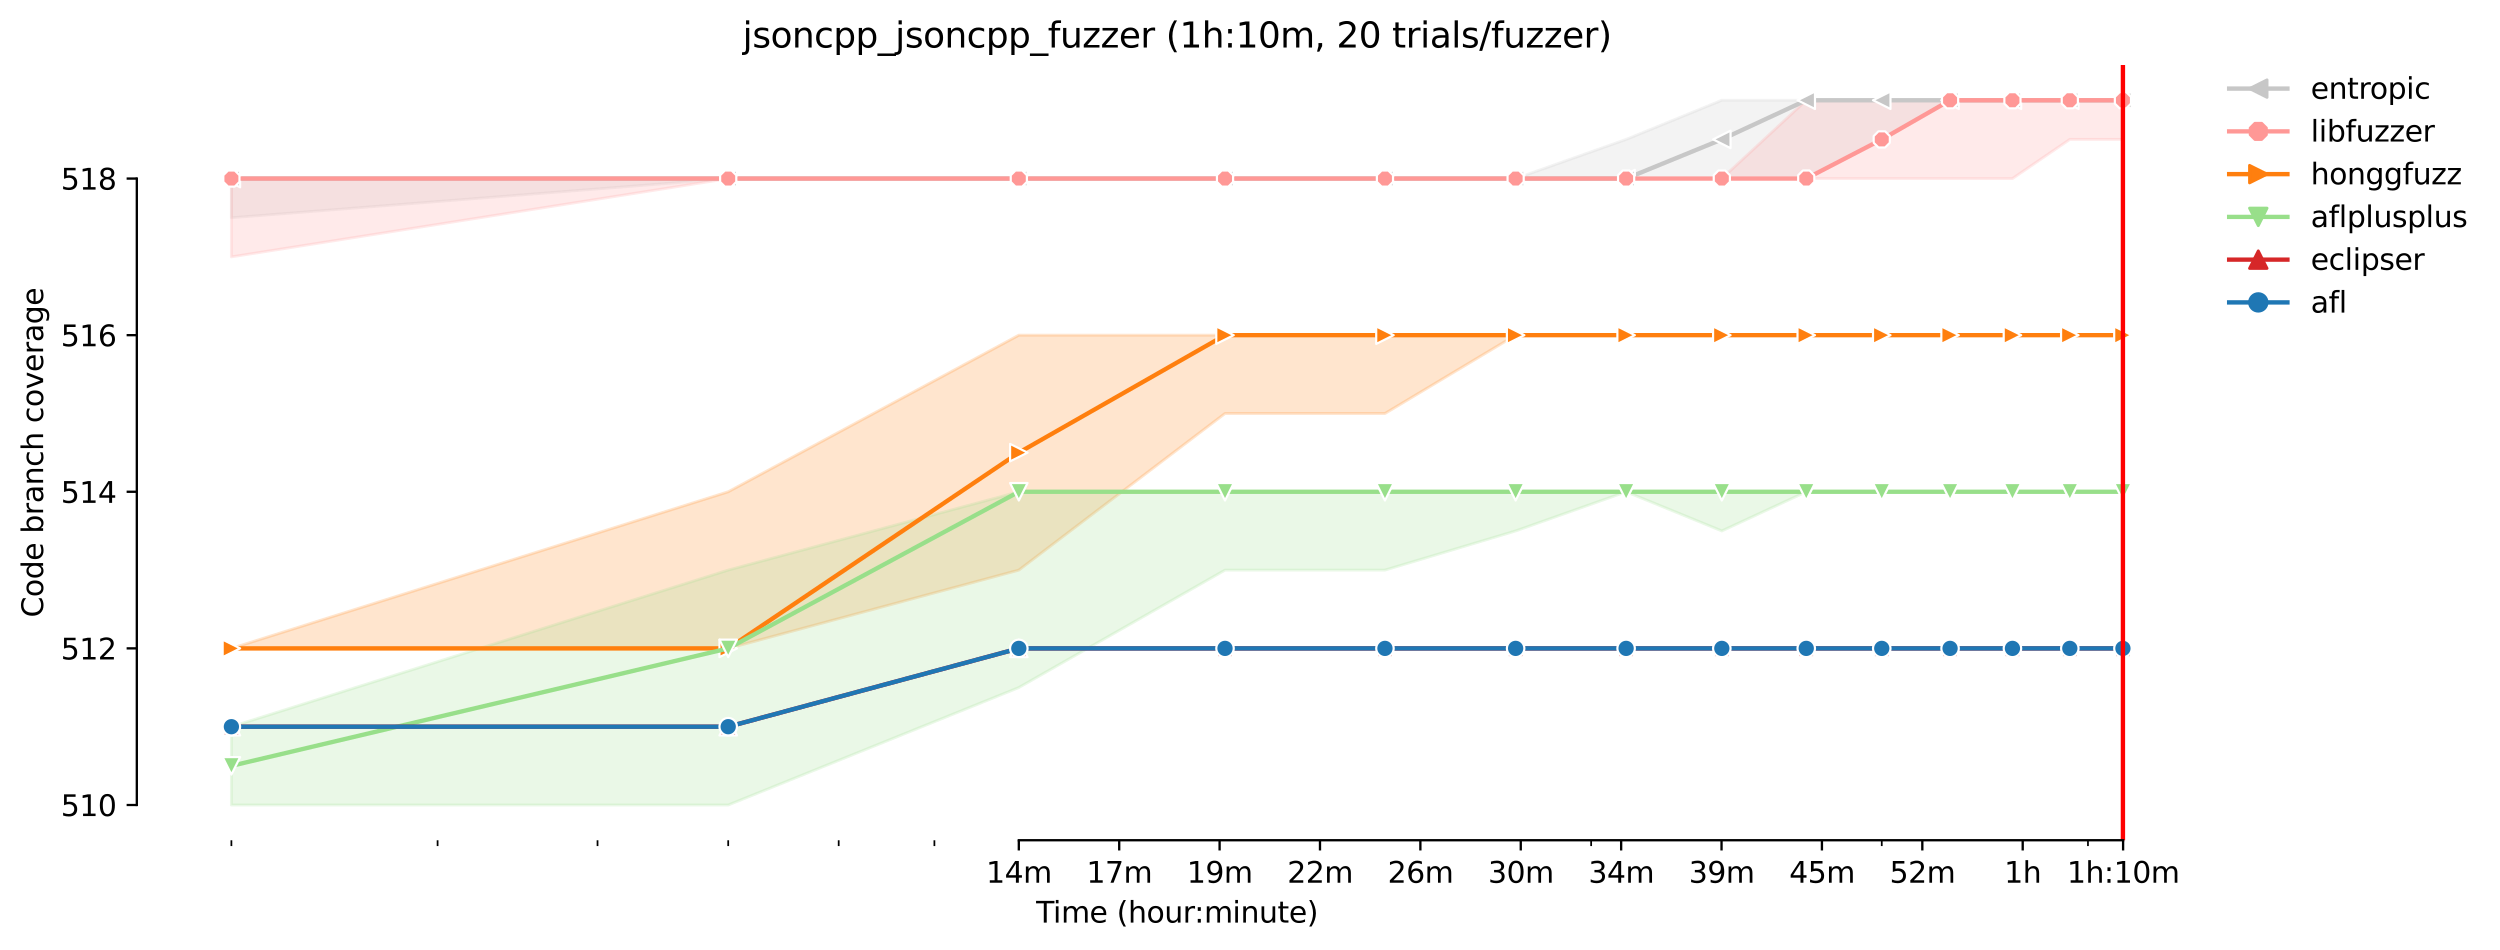 <?xml version="1.0" encoding="utf-8" standalone="no"?>
<!DOCTYPE svg PUBLIC "-//W3C//DTD SVG 1.1//EN"
  "http://www.w3.org/Graphics/SVG/1.1/DTD/svg11.dtd">
<svg height="325.986pt" version="1.1" viewBox="0 0 858.179 325.986" width="858.179pt" xmlns="http://www.w3.org/2000/svg" xmlns:xlink="http://www.w3.org/1999/xlink">
 <defs>
  <style type="text/css">*{stroke-linecap:butt;stroke-linejoin:round;}</style>
 </defs>
 <g id="figure_1">
  <g id="patch_1">
   <path d="M 0 325.986 
L 858.179 325.986 
L 858.179 0 
L 0 0 
z
" style="fill:#ffffff;"/>
  </g>
  <g id="axes_1">
   <g id="patch_2">
    <path d="M 46.966 288.43 
L 761.206 288.43 
L 761.206 22.318 
L 46.966 22.318 
z
" style="fill:#ffffff;"/>
   </g>
   <g id="PolyCollection_1">
    <defs>
     <path d="M 79.431 -264.692 
L 79.431 -251.252 
L 249.972 -264.692 
L 349.732 -264.692 
L 420.513 -264.692 
L 475.414 -264.692 
L 520.272 -264.692 
L 558.199 -264.692 
L 591.053 -264.692 
L 620.032 -264.692 
L 645.955 -278.132 
L 669.405 -291.572 
L 690.813 -291.572 
L 710.507 -291.572 
L 728.74 -291.572 
L 728.74 -291.572 
L 728.74 -291.572 
L 710.507 -291.572 
L 690.813 -291.572 
L 669.405 -291.572 
L 645.955 -291.572 
L 620.032 -291.572 
L 591.053 -291.572 
L 558.199 -278.132 
L 520.272 -264.692 
L 475.414 -264.692 
L 420.513 -264.692 
L 349.732 -264.692 
L 249.972 -264.692 
L 79.431 -264.692 
z
" id="m5da7e48164" style="stroke:#c7c7c7;stroke-opacity:0.2;"/>
    </defs>
    <g clip-path="url(#pcabddc1ff7)">
     <use style="fill:#c7c7c7;fill-opacity:0.2;stroke:#c7c7c7;stroke-opacity:0.2;" x="0" xlink:href="#m5da7e48164" y="325.986"/>
    </g>
   </g>
   <g id="PolyCollection_2">
    <defs>
     <path d="M 79.431 -264.692 
L 79.431 -237.812 
L 249.972 -264.692 
L 349.732 -264.692 
L 420.513 -264.692 
L 475.414 -264.692 
L 520.272 -264.692 
L 558.199 -264.692 
L 591.053 -264.692 
L 620.032 -264.692 
L 645.955 -264.692 
L 669.405 -264.692 
L 690.813 -264.692 
L 710.507 -278.132 
L 728.74 -278.132 
L 728.74 -291.572 
L 728.74 -291.572 
L 710.507 -291.572 
L 690.813 -291.572 
L 669.405 -291.572 
L 645.955 -291.572 
L 620.032 -291.572 
L 591.053 -264.692 
L 558.199 -264.692 
L 520.272 -264.692 
L 475.414 -264.692 
L 420.513 -264.692 
L 349.732 -264.692 
L 249.972 -264.692 
L 79.431 -264.692 
z
" id="mfcec19797b" style="stroke:#ff9896;stroke-opacity:0.2;"/>
    </defs>
    <g clip-path="url(#pcabddc1ff7)">
     <use style="fill:#ff9896;fill-opacity:0.2;stroke:#ff9896;stroke-opacity:0.2;" x="0" xlink:href="#mfcec19797b" y="325.986"/>
    </g>
   </g>
   <g id="PolyCollection_3">
    <defs>
     <path d="M 79.431 -103.412 
L 79.431 -103.412 
L 249.972 -103.412 
L 349.732 -130.292 
L 420.513 -184.052 
L 475.414 -184.052 
L 520.272 -210.932 
L 558.199 -210.932 
L 591.053 -210.932 
L 620.032 -210.932 
L 645.955 -210.932 
L 669.405 -210.932 
L 690.813 -210.932 
L 710.507 -210.932 
L 728.74 -210.932 
L 728.74 -210.932 
L 728.74 -210.932 
L 710.507 -210.932 
L 690.813 -210.932 
L 669.405 -210.932 
L 645.955 -210.932 
L 620.032 -210.932 
L 591.053 -210.932 
L 558.199 -210.932 
L 520.272 -210.932 
L 475.414 -210.932 
L 420.513 -210.932 
L 349.732 -210.932 
L 249.972 -157.172 
L 79.431 -103.412 
z
" id="m717e0e1843" style="stroke:#ff7f0e;stroke-opacity:0.2;"/>
    </defs>
    <g clip-path="url(#pcabddc1ff7)">
     <use style="fill:#ff7f0e;fill-opacity:0.2;stroke:#ff7f0e;stroke-opacity:0.2;" x="0" xlink:href="#m717e0e1843" y="325.986"/>
    </g>
   </g>
   <g id="PolyCollection_4">
    <defs>
     <path d="M 79.431 -76.532 
L 79.431 -49.652 
L 249.972 -49.652 
L 349.732 -89.972 
L 420.513 -130.292 
L 475.414 -130.292 
L 520.272 -143.732 
L 558.199 -157.172 
L 591.053 -143.732 
L 620.032 -157.172 
L 645.955 -157.172 
L 669.405 -157.172 
L 690.813 -157.172 
L 710.507 -157.172 
L 728.74 -157.172 
L 728.74 -157.172 
L 728.74 -157.172 
L 710.507 -157.172 
L 690.813 -157.172 
L 669.405 -157.172 
L 645.955 -157.172 
L 620.032 -157.172 
L 591.053 -157.172 
L 558.199 -157.172 
L 520.272 -157.172 
L 475.414 -157.172 
L 420.513 -157.172 
L 349.732 -157.172 
L 249.972 -130.292 
L 79.431 -76.532 
z
" id="mba5f2ec809" style="stroke:#98df8a;stroke-opacity:0.2;"/>
    </defs>
    <g clip-path="url(#pcabddc1ff7)">
     <use style="fill:#98df8a;fill-opacity:0.2;stroke:#98df8a;stroke-opacity:0.2;" x="0" xlink:href="#mba5f2ec809" y="325.986"/>
    </g>
   </g>
   <g id="PolyCollection_5">
    <defs>
     <path d="M 79.431 -76.532 
L 79.431 -76.532 
L 249.972 -76.532 
L 349.732 -103.412 
L 420.513 -103.412 
L 475.414 -103.412 
L 520.272 -103.412 
L 558.199 -103.412 
L 591.053 -103.412 
L 620.032 -103.412 
L 645.955 -103.412 
L 669.405 -103.412 
L 690.813 -103.412 
L 710.507 -103.412 
L 728.74 -103.412 
L 728.74 -103.412 
L 728.74 -103.412 
L 710.507 -103.412 
L 690.813 -103.412 
L 669.405 -103.412 
L 645.955 -103.412 
L 620.032 -103.412 
L 591.053 -103.412 
L 558.199 -103.412 
L 520.272 -103.412 
L 475.414 -103.412 
L 420.513 -103.412 
L 349.732 -103.412 
L 249.972 -76.532 
L 79.431 -76.532 
z
" id="m5d173e80f9" style="stroke:#d62728;stroke-opacity:0.2;"/>
    </defs>
    <g clip-path="url(#pcabddc1ff7)">
     <use style="fill:#d62728;fill-opacity:0.2;stroke:#d62728;stroke-opacity:0.2;" x="0" xlink:href="#m5d173e80f9" y="325.986"/>
    </g>
   </g>
   <g id="PolyCollection_6">
    <defs>
     <path d="M 79.431 -76.532 
L 79.431 -76.532 
L 249.972 -76.532 
L 349.732 -103.412 
L 420.513 -103.412 
L 475.414 -103.412 
L 520.272 -103.412 
L 558.199 -103.412 
L 591.053 -103.412 
L 620.032 -103.412 
L 645.955 -103.412 
L 669.405 -103.412 
L 690.813 -103.412 
L 710.507 -103.412 
L 728.74 -103.412 
L 728.74 -103.412 
L 728.74 -103.412 
L 710.507 -103.412 
L 690.813 -103.412 
L 669.405 -103.412 
L 645.955 -103.412 
L 620.032 -103.412 
L 591.053 -103.412 
L 558.199 -103.412 
L 520.272 -103.412 
L 475.414 -103.412 
L 420.513 -103.412 
L 349.732 -103.412 
L 249.972 -76.532 
L 79.431 -76.532 
z
" id="mbcf555f216" style="stroke:#1f77b4;stroke-opacity:0.2;"/>
    </defs>
    <g clip-path="url(#pcabddc1ff7)">
     <use style="fill:#1f77b4;fill-opacity:0.2;stroke:#1f77b4;stroke-opacity:0.2;" x="0" xlink:href="#mbcf555f216" y="325.986"/>
    </g>
   </g>
   <g id="matplotlib.axis_1">
    <g id="xtick_1">
     <g id="line2d_1">
      <defs>
       <path d="M 0 0 
L 0 3.5 
" id="m09e4c68806" style="stroke:#000000;stroke-width:0.8;"/>
      </defs>
      <g>
       <use style="stroke:#000000;stroke-width:0.8;" x="349.732" xlink:href="#m09e4c68806" y="288.43"/>
      </g>
     </g>
     <g id="text_1">
      <!-- 14m -->
      <g transform="translate(338.499 303.029)scale(0.1 -0.1)">
       <defs>
        <path d="M 794 531 
L 1825 531 
L 1825 4091 
L 703 3866 
L 703 4441 
L 1819 4666 
L 2450 4666 
L 2450 531 
L 3481 531 
L 3481 0 
L 794 0 
L 794 531 
z
" id="DejaVuSans-31" transform="scale(0.016)"/>
        <path d="M 2419 4116 
L 825 1625 
L 2419 1625 
L 2419 4116 
z
M 2253 4666 
L 3047 4666 
L 3047 1625 
L 3713 1625 
L 3713 1100 
L 3047 1100 
L 3047 0 
L 2419 0 
L 2419 1100 
L 313 1100 
L 313 1709 
L 2253 4666 
z
" id="DejaVuSans-34" transform="scale(0.016)"/>
        <path d="M 3328 2828 
Q 3544 3216 3844 3400 
Q 4144 3584 4550 3584 
Q 5097 3584 5394 3201 
Q 5691 2819 5691 2113 
L 5691 0 
L 5113 0 
L 5113 2094 
Q 5113 2597 4934 2840 
Q 4756 3084 4391 3084 
Q 3944 3084 3684 2787 
Q 3425 2491 3425 1978 
L 3425 0 
L 2847 0 
L 2847 2094 
Q 2847 2600 2669 2842 
Q 2491 3084 2119 3084 
Q 1678 3084 1418 2786 
Q 1159 2488 1159 1978 
L 1159 0 
L 581 0 
L 581 3500 
L 1159 3500 
L 1159 2956 
Q 1356 3278 1631 3431 
Q 1906 3584 2284 3584 
Q 2666 3584 2933 3390 
Q 3200 3197 3328 2828 
z
" id="DejaVuSans-6d" transform="scale(0.016)"/>
       </defs>
       <use xlink:href="#DejaVuSans-31"/>
       <use x="63.623" xlink:href="#DejaVuSans-34"/>
       <use x="127.246" xlink:href="#DejaVuSans-6d"/>
      </g>
     </g>
    </g>
    <g id="xtick_2">
     <g id="line2d_2">
      <g>
       <use style="stroke:#000000;stroke-width:0.8;" x="384.192" xlink:href="#m09e4c68806" y="288.43"/>
      </g>
     </g>
     <g id="text_2">
      <!-- 17m -->
      <g transform="translate(372.96 303.029)scale(0.1 -0.1)">
       <defs>
        <path d="M 525 4666 
L 3525 4666 
L 3525 4397 
L 1831 0 
L 1172 0 
L 2766 4134 
L 525 4134 
L 525 4666 
z
" id="DejaVuSans-37" transform="scale(0.016)"/>
       </defs>
       <use xlink:href="#DejaVuSans-31"/>
       <use x="63.623" xlink:href="#DejaVuSans-37"/>
       <use x="127.246" xlink:href="#DejaVuSans-6d"/>
      </g>
     </g>
    </g>
    <g id="xtick_3">
     <g id="line2d_3">
      <g>
       <use style="stroke:#000000;stroke-width:0.8;" x="418.653" xlink:href="#m09e4c68806" y="288.43"/>
      </g>
     </g>
     <g id="text_3">
      <!-- 19m -->
      <g transform="translate(407.42 303.029)scale(0.1 -0.1)">
       <defs>
        <path d="M 703 97 
L 703 672 
Q 941 559 1184 500 
Q 1428 441 1663 441 
Q 2288 441 2617 861 
Q 2947 1281 2994 2138 
Q 2813 1869 2534 1725 
Q 2256 1581 1919 1581 
Q 1219 1581 811 2004 
Q 403 2428 403 3163 
Q 403 3881 828 4315 
Q 1253 4750 1959 4750 
Q 2769 4750 3195 4129 
Q 3622 3509 3622 2328 
Q 3622 1225 3098 567 
Q 2575 -91 1691 -91 
Q 1453 -91 1209 -44 
Q 966 3 703 97 
z
M 1959 2075 
Q 2384 2075 2632 2365 
Q 2881 2656 2881 3163 
Q 2881 3666 2632 3958 
Q 2384 4250 1959 4250 
Q 1534 4250 1286 3958 
Q 1038 3666 1038 3163 
Q 1038 2656 1286 2365 
Q 1534 2075 1959 2075 
z
" id="DejaVuSans-39" transform="scale(0.016)"/>
       </defs>
       <use xlink:href="#DejaVuSans-31"/>
       <use x="63.623" xlink:href="#DejaVuSans-39"/>
       <use x="127.246" xlink:href="#DejaVuSans-6d"/>
      </g>
     </g>
    </g>
    <g id="xtick_4">
     <g id="line2d_4">
      <g>
       <use style="stroke:#000000;stroke-width:0.8;" x="453.114" xlink:href="#m09e4c68806" y="288.43"/>
      </g>
     </g>
     <g id="text_4">
      <!-- 22m -->
      <g transform="translate(441.881 303.029)scale(0.1 -0.1)">
       <defs>
        <path d="M 1228 531 
L 3431 531 
L 3431 0 
L 469 0 
L 469 531 
Q 828 903 1448 1529 
Q 2069 2156 2228 2338 
Q 2531 2678 2651 2914 
Q 2772 3150 2772 3378 
Q 2772 3750 2511 3984 
Q 2250 4219 1831 4219 
Q 1534 4219 1204 4116 
Q 875 4013 500 3803 
L 500 4441 
Q 881 4594 1212 4672 
Q 1544 4750 1819 4750 
Q 2544 4750 2975 4387 
Q 3406 4025 3406 3419 
Q 3406 3131 3298 2873 
Q 3191 2616 2906 2266 
Q 2828 2175 2409 1742 
Q 1991 1309 1228 531 
z
" id="DejaVuSans-32" transform="scale(0.016)"/>
       </defs>
       <use xlink:href="#DejaVuSans-32"/>
       <use x="63.623" xlink:href="#DejaVuSans-32"/>
       <use x="127.246" xlink:href="#DejaVuSans-6d"/>
      </g>
     </g>
    </g>
    <g id="xtick_5">
     <g id="line2d_5">
      <g>
       <use style="stroke:#000000;stroke-width:0.8;" x="487.574" xlink:href="#m09e4c68806" y="288.43"/>
      </g>
     </g>
     <g id="text_5">
      <!-- 26m -->
      <g transform="translate(476.341 303.029)scale(0.1 -0.1)">
       <defs>
        <path d="M 2113 2584 
Q 1688 2584 1439 2293 
Q 1191 2003 1191 1497 
Q 1191 994 1439 701 
Q 1688 409 2113 409 
Q 2538 409 2786 701 
Q 3034 994 3034 1497 
Q 3034 2003 2786 2293 
Q 2538 2584 2113 2584 
z
M 3366 4563 
L 3366 3988 
Q 3128 4100 2886 4159 
Q 2644 4219 2406 4219 
Q 1781 4219 1451 3797 
Q 1122 3375 1075 2522 
Q 1259 2794 1537 2939 
Q 1816 3084 2150 3084 
Q 2853 3084 3261 2657 
Q 3669 2231 3669 1497 
Q 3669 778 3244 343 
Q 2819 -91 2113 -91 
Q 1303 -91 875 529 
Q 447 1150 447 2328 
Q 447 3434 972 4092 
Q 1497 4750 2381 4750 
Q 2619 4750 2861 4703 
Q 3103 4656 3366 4563 
z
" id="DejaVuSans-36" transform="scale(0.016)"/>
       </defs>
       <use xlink:href="#DejaVuSans-32"/>
       <use x="63.623" xlink:href="#DejaVuSans-36"/>
       <use x="127.246" xlink:href="#DejaVuSans-6d"/>
      </g>
     </g>
    </g>
    <g id="xtick_6">
     <g id="line2d_6">
      <g>
       <use style="stroke:#000000;stroke-width:0.8;" x="522.035" xlink:href="#m09e4c68806" y="288.43"/>
      </g>
     </g>
     <g id="text_6">
      <!-- 30m -->
      <g transform="translate(510.802 303.029)scale(0.1 -0.1)">
       <defs>
        <path d="M 2597 2516 
Q 3050 2419 3304 2112 
Q 3559 1806 3559 1356 
Q 3559 666 3084 287 
Q 2609 -91 1734 -91 
Q 1441 -91 1130 -33 
Q 819 25 488 141 
L 488 750 
Q 750 597 1062 519 
Q 1375 441 1716 441 
Q 2309 441 2620 675 
Q 2931 909 2931 1356 
Q 2931 1769 2642 2001 
Q 2353 2234 1838 2234 
L 1294 2234 
L 1294 2753 
L 1863 2753 
Q 2328 2753 2575 2939 
Q 2822 3125 2822 3475 
Q 2822 3834 2567 4026 
Q 2313 4219 1838 4219 
Q 1578 4219 1281 4162 
Q 984 4106 628 3988 
L 628 4550 
Q 988 4650 1302 4700 
Q 1616 4750 1894 4750 
Q 2613 4750 3031 4423 
Q 3450 4097 3450 3541 
Q 3450 3153 3228 2886 
Q 3006 2619 2597 2516 
z
" id="DejaVuSans-33" transform="scale(0.016)"/>
        <path d="M 2034 4250 
Q 1547 4250 1301 3770 
Q 1056 3291 1056 2328 
Q 1056 1369 1301 889 
Q 1547 409 2034 409 
Q 2525 409 2770 889 
Q 3016 1369 3016 2328 
Q 3016 3291 2770 3770 
Q 2525 4250 2034 4250 
z
M 2034 4750 
Q 2819 4750 3233 4129 
Q 3647 3509 3647 2328 
Q 3647 1150 3233 529 
Q 2819 -91 2034 -91 
Q 1250 -91 836 529 
Q 422 1150 422 2328 
Q 422 3509 836 4129 
Q 1250 4750 2034 4750 
z
" id="DejaVuSans-30" transform="scale(0.016)"/>
       </defs>
       <use xlink:href="#DejaVuSans-33"/>
       <use x="63.623" xlink:href="#DejaVuSans-30"/>
       <use x="127.246" xlink:href="#DejaVuSans-6d"/>
      </g>
     </g>
    </g>
    <g id="xtick_7">
     <g id="line2d_7">
      <g>
       <use style="stroke:#000000;stroke-width:0.8;" x="556.496" xlink:href="#m09e4c68806" y="288.43"/>
      </g>
     </g>
     <g id="text_7">
      <!-- 34m -->
      <g transform="translate(545.263 303.029)scale(0.1 -0.1)">
       <use xlink:href="#DejaVuSans-33"/>
       <use x="63.623" xlink:href="#DejaVuSans-34"/>
       <use x="127.246" xlink:href="#DejaVuSans-6d"/>
      </g>
     </g>
    </g>
    <g id="xtick_8">
     <g id="line2d_8">
      <g>
       <use style="stroke:#000000;stroke-width:0.8;" x="590.956" xlink:href="#m09e4c68806" y="288.43"/>
      </g>
     </g>
     <g id="text_8">
      <!-- 39m -->
      <g transform="translate(579.723 303.029)scale(0.1 -0.1)">
       <use xlink:href="#DejaVuSans-33"/>
       <use x="63.623" xlink:href="#DejaVuSans-39"/>
       <use x="127.246" xlink:href="#DejaVuSans-6d"/>
      </g>
     </g>
    </g>
    <g id="xtick_9">
     <g id="line2d_9">
      <g>
       <use style="stroke:#000000;stroke-width:0.8;" x="625.417" xlink:href="#m09e4c68806" y="288.43"/>
      </g>
     </g>
     <g id="text_9">
      <!-- 45m -->
      <g transform="translate(614.184 303.029)scale(0.1 -0.1)">
       <defs>
        <path d="M 691 4666 
L 3169 4666 
L 3169 4134 
L 1269 4134 
L 1269 2991 
Q 1406 3038 1543 3061 
Q 1681 3084 1819 3084 
Q 2600 3084 3056 2656 
Q 3513 2228 3513 1497 
Q 3513 744 3044 326 
Q 2575 -91 1722 -91 
Q 1428 -91 1123 -41 
Q 819 9 494 109 
L 494 744 
Q 775 591 1075 516 
Q 1375 441 1709 441 
Q 2250 441 2565 725 
Q 2881 1009 2881 1497 
Q 2881 1984 2565 2268 
Q 2250 2553 1709 2553 
Q 1456 2553 1204 2497 
Q 953 2441 691 2322 
L 691 4666 
z
" id="DejaVuSans-35" transform="scale(0.016)"/>
       </defs>
       <use xlink:href="#DejaVuSans-34"/>
       <use x="63.623" xlink:href="#DejaVuSans-35"/>
       <use x="127.246" xlink:href="#DejaVuSans-6d"/>
      </g>
     </g>
    </g>
    <g id="xtick_10">
     <g id="line2d_10">
      <g>
       <use style="stroke:#000000;stroke-width:0.8;" x="659.877" xlink:href="#m09e4c68806" y="288.43"/>
      </g>
     </g>
     <g id="text_10">
      <!-- 52m -->
      <g transform="translate(648.645 303.029)scale(0.1 -0.1)">
       <use xlink:href="#DejaVuSans-35"/>
       <use x="63.623" xlink:href="#DejaVuSans-32"/>
       <use x="127.246" xlink:href="#DejaVuSans-6d"/>
      </g>
     </g>
    </g>
    <g id="xtick_11">
     <g id="line2d_11">
      <g>
       <use style="stroke:#000000;stroke-width:0.8;" x="694.338" xlink:href="#m09e4c68806" y="288.43"/>
      </g>
     </g>
     <g id="text_11">
      <!-- 1h -->
      <g transform="translate(687.988 303.029)scale(0.1 -0.1)">
       <defs>
        <path d="M 3513 2113 
L 3513 0 
L 2938 0 
L 2938 2094 
Q 2938 2591 2744 2837 
Q 2550 3084 2163 3084 
Q 1697 3084 1428 2787 
Q 1159 2491 1159 1978 
L 1159 0 
L 581 0 
L 581 4863 
L 1159 4863 
L 1159 2956 
Q 1366 3272 1645 3428 
Q 1925 3584 2291 3584 
Q 2894 3584 3203 3211 
Q 3513 2838 3513 2113 
z
" id="DejaVuSans-68" transform="scale(0.016)"/>
       </defs>
       <use xlink:href="#DejaVuSans-31"/>
       <use x="63.623" xlink:href="#DejaVuSans-68"/>
      </g>
     </g>
    </g>
    <g id="xtick_12">
     <g id="line2d_12">
      <g>
       <use style="stroke:#000000;stroke-width:0.8;" x="728.799" xlink:href="#m09e4c68806" y="288.43"/>
      </g>
     </g>
     <g id="text_12">
      <!-- 1h:10m -->
      <g transform="translate(709.532 303.029)scale(0.1 -0.1)">
       <defs>
        <path d="M 750 794 
L 1409 794 
L 1409 0 
L 750 0 
L 750 794 
z
M 750 3309 
L 1409 3309 
L 1409 2516 
L 750 2516 
L 750 3309 
z
" id="DejaVuSans-3a" transform="scale(0.016)"/>
       </defs>
       <use xlink:href="#DejaVuSans-31"/>
       <use x="63.623" xlink:href="#DejaVuSans-68"/>
       <use x="127.002" xlink:href="#DejaVuSans-3a"/>
       <use x="160.693" xlink:href="#DejaVuSans-31"/>
       <use x="224.316" xlink:href="#DejaVuSans-30"/>
       <use x="287.939" xlink:href="#DejaVuSans-6d"/>
      </g>
     </g>
    </g>
    <g id="xtick_13">
     <g id="line2d_13">
      <defs>
       <path d="M 0 0 
L 0 2 
" id="mc26711bdb4" style="stroke:#000000;stroke-width:0.6;"/>
      </defs>
      <g>
       <use style="stroke:#000000;stroke-width:0.6;" x="79.431" xlink:href="#mc26711bdb4" y="288.43"/>
      </g>
     </g>
    </g>
    <g id="xtick_14">
     <g id="line2d_14">
      <g>
       <use style="stroke:#000000;stroke-width:0.6;" x="150.212" xlink:href="#mc26711bdb4" y="288.43"/>
      </g>
     </g>
    </g>
    <g id="xtick_15">
     <g id="line2d_15">
      <g>
       <use style="stroke:#000000;stroke-width:0.6;" x="205.114" xlink:href="#mc26711bdb4" y="288.43"/>
      </g>
     </g>
    </g>
    <g id="xtick_16">
     <g id="line2d_16">
      <g>
       <use style="stroke:#000000;stroke-width:0.6;" x="249.972" xlink:href="#mc26711bdb4" y="288.43"/>
      </g>
     </g>
    </g>
    <g id="xtick_17">
     <g id="line2d_17">
      <g>
       <use style="stroke:#000000;stroke-width:0.6;" x="287.899" xlink:href="#mc26711bdb4" y="288.43"/>
      </g>
     </g>
    </g>
    <g id="xtick_18">
     <g id="line2d_18">
      <g>
       <use style="stroke:#000000;stroke-width:0.6;" x="320.753" xlink:href="#mc26711bdb4" y="288.43"/>
      </g>
     </g>
    </g>
    <g id="xtick_19">
     <g id="line2d_19">
      <g>
       <use style="stroke:#000000;stroke-width:0.6;" x="546.195" xlink:href="#mc26711bdb4" y="288.43"/>
      </g>
     </g>
    </g>
    <g id="xtick_20">
     <g id="line2d_20">
      <g>
       <use style="stroke:#000000;stroke-width:0.6;" x="645.955" xlink:href="#mc26711bdb4" y="288.43"/>
      </g>
     </g>
    </g>
    <g id="xtick_21">
     <g id="line2d_21">
      <g>
       <use style="stroke:#000000;stroke-width:0.6;" x="716.736" xlink:href="#mc26711bdb4" y="288.43"/>
      </g>
     </g>
    </g>
    <g id="text_13">
     <!-- Time (hour:minute) -->
     <g transform="translate(355.679 316.707)scale(0.1 -0.1)">
      <defs>
       <path d="M -19 4666 
L 3928 4666 
L 3928 4134 
L 2272 4134 
L 2272 0 
L 1638 0 
L 1638 4134 
L -19 4134 
L -19 4666 
z
" id="DejaVuSans-54" transform="scale(0.016)"/>
       <path d="M 603 3500 
L 1178 3500 
L 1178 0 
L 603 0 
L 603 3500 
z
M 603 4863 
L 1178 4863 
L 1178 4134 
L 603 4134 
L 603 4863 
z
" id="DejaVuSans-69" transform="scale(0.016)"/>
       <path d="M 3597 1894 
L 3597 1613 
L 953 1613 
Q 991 1019 1311 708 
Q 1631 397 2203 397 
Q 2534 397 2845 478 
Q 3156 559 3463 722 
L 3463 178 
Q 3153 47 2828 -22 
Q 2503 -91 2169 -91 
Q 1331 -91 842 396 
Q 353 884 353 1716 
Q 353 2575 817 3079 
Q 1281 3584 2069 3584 
Q 2775 3584 3186 3129 
Q 3597 2675 3597 1894 
z
M 3022 2063 
Q 3016 2534 2758 2815 
Q 2500 3097 2075 3097 
Q 1594 3097 1305 2825 
Q 1016 2553 972 2059 
L 3022 2063 
z
" id="DejaVuSans-65" transform="scale(0.016)"/>
       <path id="DejaVuSans-20" transform="scale(0.016)"/>
       <path d="M 1984 4856 
Q 1566 4138 1362 3434 
Q 1159 2731 1159 2009 
Q 1159 1288 1364 580 
Q 1569 -128 1984 -844 
L 1484 -844 
Q 1016 -109 783 600 
Q 550 1309 550 2009 
Q 550 2706 781 3412 
Q 1013 4119 1484 4856 
L 1984 4856 
z
" id="DejaVuSans-28" transform="scale(0.016)"/>
       <path d="M 1959 3097 
Q 1497 3097 1228 2736 
Q 959 2375 959 1747 
Q 959 1119 1226 758 
Q 1494 397 1959 397 
Q 2419 397 2687 759 
Q 2956 1122 2956 1747 
Q 2956 2369 2687 2733 
Q 2419 3097 1959 3097 
z
M 1959 3584 
Q 2709 3584 3137 3096 
Q 3566 2609 3566 1747 
Q 3566 888 3137 398 
Q 2709 -91 1959 -91 
Q 1206 -91 779 398 
Q 353 888 353 1747 
Q 353 2609 779 3096 
Q 1206 3584 1959 3584 
z
" id="DejaVuSans-6f" transform="scale(0.016)"/>
       <path d="M 544 1381 
L 544 3500 
L 1119 3500 
L 1119 1403 
Q 1119 906 1312 657 
Q 1506 409 1894 409 
Q 2359 409 2629 706 
Q 2900 1003 2900 1516 
L 2900 3500 
L 3475 3500 
L 3475 0 
L 2900 0 
L 2900 538 
Q 2691 219 2414 64 
Q 2138 -91 1772 -91 
Q 1169 -91 856 284 
Q 544 659 544 1381 
z
M 1991 3584 
L 1991 3584 
z
" id="DejaVuSans-75" transform="scale(0.016)"/>
       <path d="M 2631 2963 
Q 2534 3019 2420 3045 
Q 2306 3072 2169 3072 
Q 1681 3072 1420 2755 
Q 1159 2438 1159 1844 
L 1159 0 
L 581 0 
L 581 3500 
L 1159 3500 
L 1159 2956 
Q 1341 3275 1631 3429 
Q 1922 3584 2338 3584 
Q 2397 3584 2469 3576 
Q 2541 3569 2628 3553 
L 2631 2963 
z
" id="DejaVuSans-72" transform="scale(0.016)"/>
       <path d="M 3513 2113 
L 3513 0 
L 2938 0 
L 2938 2094 
Q 2938 2591 2744 2837 
Q 2550 3084 2163 3084 
Q 1697 3084 1428 2787 
Q 1159 2491 1159 1978 
L 1159 0 
L 581 0 
L 581 3500 
L 1159 3500 
L 1159 2956 
Q 1366 3272 1645 3428 
Q 1925 3584 2291 3584 
Q 2894 3584 3203 3211 
Q 3513 2838 3513 2113 
z
" id="DejaVuSans-6e" transform="scale(0.016)"/>
       <path d="M 1172 4494 
L 1172 3500 
L 2356 3500 
L 2356 3053 
L 1172 3053 
L 1172 1153 
Q 1172 725 1289 603 
Q 1406 481 1766 481 
L 2356 481 
L 2356 0 
L 1766 0 
Q 1100 0 847 248 
Q 594 497 594 1153 
L 594 3053 
L 172 3053 
L 172 3500 
L 594 3500 
L 594 4494 
L 1172 4494 
z
" id="DejaVuSans-74" transform="scale(0.016)"/>
       <path d="M 513 4856 
L 1013 4856 
Q 1481 4119 1714 3412 
Q 1947 2706 1947 2009 
Q 1947 1309 1714 600 
Q 1481 -109 1013 -844 
L 513 -844 
Q 928 -128 1133 580 
Q 1338 1288 1338 2009 
Q 1338 2731 1133 3434 
Q 928 4138 513 4856 
z
" id="DejaVuSans-29" transform="scale(0.016)"/>
      </defs>
      <use xlink:href="#DejaVuSans-54"/>
      <use x="57.959" xlink:href="#DejaVuSans-69"/>
      <use x="85.742" xlink:href="#DejaVuSans-6d"/>
      <use x="183.154" xlink:href="#DejaVuSans-65"/>
      <use x="244.678" xlink:href="#DejaVuSans-20"/>
      <use x="276.465" xlink:href="#DejaVuSans-28"/>
      <use x="315.479" xlink:href="#DejaVuSans-68"/>
      <use x="378.857" xlink:href="#DejaVuSans-6f"/>
      <use x="440.039" xlink:href="#DejaVuSans-75"/>
      <use x="503.418" xlink:href="#DejaVuSans-72"/>
      <use x="542.781" xlink:href="#DejaVuSans-3a"/>
      <use x="576.473" xlink:href="#DejaVuSans-6d"/>
      <use x="673.885" xlink:href="#DejaVuSans-69"/>
      <use x="701.668" xlink:href="#DejaVuSans-6e"/>
      <use x="765.047" xlink:href="#DejaVuSans-75"/>
      <use x="828.426" xlink:href="#DejaVuSans-74"/>
      <use x="867.635" xlink:href="#DejaVuSans-65"/>
      <use x="929.158" xlink:href="#DejaVuSans-29"/>
     </g>
    </g>
   </g>
   <g id="matplotlib.axis_2">
    <g id="ytick_1">
     <g id="line2d_22">
      <defs>
       <path d="M 0 0 
L -3.5 0 
" id="mc975e1f002" style="stroke:#000000;stroke-width:0.8;"/>
      </defs>
      <g>
       <use style="stroke:#000000;stroke-width:0.8;" x="46.966" xlink:href="#mc975e1f002" y="276.334"/>
      </g>
     </g>
     <g id="text_14">
      <!-- 510 -->
      <g transform="translate(20.878 280.133)scale(0.1 -0.1)">
       <use xlink:href="#DejaVuSans-35"/>
       <use x="63.623" xlink:href="#DejaVuSans-31"/>
       <use x="127.246" xlink:href="#DejaVuSans-30"/>
      </g>
     </g>
    </g>
    <g id="ytick_2">
     <g id="line2d_23">
      <g>
       <use style="stroke:#000000;stroke-width:0.8;" x="46.966" xlink:href="#mc975e1f002" y="222.574"/>
      </g>
     </g>
     <g id="text_15">
      <!-- 512 -->
      <g transform="translate(20.878 226.373)scale(0.1 -0.1)">
       <use xlink:href="#DejaVuSans-35"/>
       <use x="63.623" xlink:href="#DejaVuSans-31"/>
       <use x="127.246" xlink:href="#DejaVuSans-32"/>
      </g>
     </g>
    </g>
    <g id="ytick_3">
     <g id="line2d_24">
      <g>
       <use style="stroke:#000000;stroke-width:0.8;" x="46.966" xlink:href="#mc975e1f002" y="168.814"/>
      </g>
     </g>
     <g id="text_16">
      <!-- 514 -->
      <g transform="translate(20.878 172.613)scale(0.1 -0.1)">
       <use xlink:href="#DejaVuSans-35"/>
       <use x="63.623" xlink:href="#DejaVuSans-31"/>
       <use x="127.246" xlink:href="#DejaVuSans-34"/>
      </g>
     </g>
    </g>
    <g id="ytick_4">
     <g id="line2d_25">
      <g>
       <use style="stroke:#000000;stroke-width:0.8;" x="46.966" xlink:href="#mc975e1f002" y="115.054"/>
      </g>
     </g>
     <g id="text_17">
      <!-- 516 -->
      <g transform="translate(20.878 118.853)scale(0.1 -0.1)">
       <use xlink:href="#DejaVuSans-35"/>
       <use x="63.623" xlink:href="#DejaVuSans-31"/>
       <use x="127.246" xlink:href="#DejaVuSans-36"/>
      </g>
     </g>
    </g>
    <g id="ytick_5">
     <g id="line2d_26">
      <g>
       <use style="stroke:#000000;stroke-width:0.8;" x="46.966" xlink:href="#mc975e1f002" y="61.294"/>
      </g>
     </g>
     <g id="text_18">
      <!-- 518 -->
      <g transform="translate(20.878 65.093)scale(0.1 -0.1)">
       <defs>
        <path d="M 2034 2216 
Q 1584 2216 1326 1975 
Q 1069 1734 1069 1313 
Q 1069 891 1326 650 
Q 1584 409 2034 409 
Q 2484 409 2743 651 
Q 3003 894 3003 1313 
Q 3003 1734 2745 1975 
Q 2488 2216 2034 2216 
z
M 1403 2484 
Q 997 2584 770 2862 
Q 544 3141 544 3541 
Q 544 4100 942 4425 
Q 1341 4750 2034 4750 
Q 2731 4750 3128 4425 
Q 3525 4100 3525 3541 
Q 3525 3141 3298 2862 
Q 3072 2584 2669 2484 
Q 3125 2378 3379 2068 
Q 3634 1759 3634 1313 
Q 3634 634 3220 271 
Q 2806 -91 2034 -91 
Q 1263 -91 848 271 
Q 434 634 434 1313 
Q 434 1759 690 2068 
Q 947 2378 1403 2484 
z
M 1172 3481 
Q 1172 3119 1398 2916 
Q 1625 2713 2034 2713 
Q 2441 2713 2670 2916 
Q 2900 3119 2900 3481 
Q 2900 3844 2670 4047 
Q 2441 4250 2034 4250 
Q 1625 4250 1398 4047 
Q 1172 3844 1172 3481 
z
" id="DejaVuSans-38" transform="scale(0.016)"/>
       </defs>
       <use xlink:href="#DejaVuSans-35"/>
       <use x="63.623" xlink:href="#DejaVuSans-31"/>
       <use x="127.246" xlink:href="#DejaVuSans-38"/>
      </g>
     </g>
    </g>
    <g id="text_19">
     <!-- Code branch coverage -->
     <g transform="translate(14.798 211.949)rotate(-90)scale(0.1 -0.1)">
      <defs>
       <path d="M 4122 4306 
L 4122 3641 
Q 3803 3938 3442 4084 
Q 3081 4231 2675 4231 
Q 1875 4231 1450 3742 
Q 1025 3253 1025 2328 
Q 1025 1406 1450 917 
Q 1875 428 2675 428 
Q 3081 428 3442 575 
Q 3803 722 4122 1019 
L 4122 359 
Q 3791 134 3420 21 
Q 3050 -91 2638 -91 
Q 1578 -91 968 557 
Q 359 1206 359 2328 
Q 359 3453 968 4101 
Q 1578 4750 2638 4750 
Q 3056 4750 3426 4639 
Q 3797 4528 4122 4306 
z
" id="DejaVuSans-43" transform="scale(0.016)"/>
       <path d="M 2906 2969 
L 2906 4863 
L 3481 4863 
L 3481 0 
L 2906 0 
L 2906 525 
Q 2725 213 2448 61 
Q 2172 -91 1784 -91 
Q 1150 -91 751 415 
Q 353 922 353 1747 
Q 353 2572 751 3078 
Q 1150 3584 1784 3584 
Q 2172 3584 2448 3432 
Q 2725 3281 2906 2969 
z
M 947 1747 
Q 947 1113 1208 752 
Q 1469 391 1925 391 
Q 2381 391 2643 752 
Q 2906 1113 2906 1747 
Q 2906 2381 2643 2742 
Q 2381 3103 1925 3103 
Q 1469 3103 1208 2742 
Q 947 2381 947 1747 
z
" id="DejaVuSans-64" transform="scale(0.016)"/>
       <path d="M 3116 1747 
Q 3116 2381 2855 2742 
Q 2594 3103 2138 3103 
Q 1681 3103 1420 2742 
Q 1159 2381 1159 1747 
Q 1159 1113 1420 752 
Q 1681 391 2138 391 
Q 2594 391 2855 752 
Q 3116 1113 3116 1747 
z
M 1159 2969 
Q 1341 3281 1617 3432 
Q 1894 3584 2278 3584 
Q 2916 3584 3314 3078 
Q 3713 2572 3713 1747 
Q 3713 922 3314 415 
Q 2916 -91 2278 -91 
Q 1894 -91 1617 61 
Q 1341 213 1159 525 
L 1159 0 
L 581 0 
L 581 4863 
L 1159 4863 
L 1159 2969 
z
" id="DejaVuSans-62" transform="scale(0.016)"/>
       <path d="M 2194 1759 
Q 1497 1759 1228 1600 
Q 959 1441 959 1056 
Q 959 750 1161 570 
Q 1363 391 1709 391 
Q 2188 391 2477 730 
Q 2766 1069 2766 1631 
L 2766 1759 
L 2194 1759 
z
M 3341 1997 
L 3341 0 
L 2766 0 
L 2766 531 
Q 2569 213 2275 61 
Q 1981 -91 1556 -91 
Q 1019 -91 701 211 
Q 384 513 384 1019 
Q 384 1609 779 1909 
Q 1175 2209 1959 2209 
L 2766 2209 
L 2766 2266 
Q 2766 2663 2505 2880 
Q 2244 3097 1772 3097 
Q 1472 3097 1187 3025 
Q 903 2953 641 2809 
L 641 3341 
Q 956 3463 1253 3523 
Q 1550 3584 1831 3584 
Q 2591 3584 2966 3190 
Q 3341 2797 3341 1997 
z
" id="DejaVuSans-61" transform="scale(0.016)"/>
       <path d="M 3122 3366 
L 3122 2828 
Q 2878 2963 2633 3030 
Q 2388 3097 2138 3097 
Q 1578 3097 1268 2742 
Q 959 2388 959 1747 
Q 959 1106 1268 751 
Q 1578 397 2138 397 
Q 2388 397 2633 464 
Q 2878 531 3122 666 
L 3122 134 
Q 2881 22 2623 -34 
Q 2366 -91 2075 -91 
Q 1284 -91 818 406 
Q 353 903 353 1747 
Q 353 2603 823 3093 
Q 1294 3584 2113 3584 
Q 2378 3584 2631 3529 
Q 2884 3475 3122 3366 
z
" id="DejaVuSans-63" transform="scale(0.016)"/>
       <path d="M 191 3500 
L 800 3500 
L 1894 563 
L 2988 3500 
L 3597 3500 
L 2284 0 
L 1503 0 
L 191 3500 
z
" id="DejaVuSans-76" transform="scale(0.016)"/>
       <path d="M 2906 1791 
Q 2906 2416 2648 2759 
Q 2391 3103 1925 3103 
Q 1463 3103 1205 2759 
Q 947 2416 947 1791 
Q 947 1169 1205 825 
Q 1463 481 1925 481 
Q 2391 481 2648 825 
Q 2906 1169 2906 1791 
z
M 3481 434 
Q 3481 -459 3084 -895 
Q 2688 -1331 1869 -1331 
Q 1566 -1331 1297 -1286 
Q 1028 -1241 775 -1147 
L 775 -588 
Q 1028 -725 1275 -790 
Q 1522 -856 1778 -856 
Q 2344 -856 2625 -561 
Q 2906 -266 2906 331 
L 2906 616 
Q 2728 306 2450 153 
Q 2172 0 1784 0 
Q 1141 0 747 490 
Q 353 981 353 1791 
Q 353 2603 747 3093 
Q 1141 3584 1784 3584 
Q 2172 3584 2450 3431 
Q 2728 3278 2906 2969 
L 2906 3500 
L 3481 3500 
L 3481 434 
z
" id="DejaVuSans-67" transform="scale(0.016)"/>
      </defs>
      <use xlink:href="#DejaVuSans-43"/>
      <use x="69.824" xlink:href="#DejaVuSans-6f"/>
      <use x="131.006" xlink:href="#DejaVuSans-64"/>
      <use x="194.482" xlink:href="#DejaVuSans-65"/>
      <use x="256.006" xlink:href="#DejaVuSans-20"/>
      <use x="287.793" xlink:href="#DejaVuSans-62"/>
      <use x="351.27" xlink:href="#DejaVuSans-72"/>
      <use x="392.383" xlink:href="#DejaVuSans-61"/>
      <use x="453.662" xlink:href="#DejaVuSans-6e"/>
      <use x="517.041" xlink:href="#DejaVuSans-63"/>
      <use x="572.021" xlink:href="#DejaVuSans-68"/>
      <use x="635.4" xlink:href="#DejaVuSans-20"/>
      <use x="667.188" xlink:href="#DejaVuSans-63"/>
      <use x="722.168" xlink:href="#DejaVuSans-6f"/>
      <use x="783.35" xlink:href="#DejaVuSans-76"/>
      <use x="842.529" xlink:href="#DejaVuSans-65"/>
      <use x="904.053" xlink:href="#DejaVuSans-72"/>
      <use x="945.166" xlink:href="#DejaVuSans-61"/>
      <use x="1006.445" xlink:href="#DejaVuSans-67"/>
      <use x="1069.922" xlink:href="#DejaVuSans-65"/>
     </g>
    </g>
   </g>
   <g id="line2d_27">
    <path clip-path="url(#pcabddc1ff7)" d="M 79.431 61.294 
L 249.972 61.294 
L 349.732 61.294 
L 420.513 61.294 
L 475.414 61.294 
L 520.272 61.294 
L 558.199 61.294 
L 591.053 47.854 
L 620.032 34.414 
L 645.955 34.414 
L 669.405 34.414 
L 690.813 34.414 
L 710.507 34.414 
L 728.74 34.414 
" style="fill:none;stroke:#c7c7c7;stroke-linecap:square;stroke-width:1.5;"/>
    <defs>
     <path d="M -3 -0 
L 3 3 
L 3 -3 
z
" id="m598bf3f3fe" style="stroke:#ffffff;stroke-linejoin:miter;stroke-width:0.75;"/>
    </defs>
    <g clip-path="url(#pcabddc1ff7)">
     <use style="fill:#c7c7c7;stroke:#ffffff;stroke-linejoin:miter;stroke-width:0.75;" x="79.431" xlink:href="#m598bf3f3fe" y="61.294"/>
     <use style="fill:#c7c7c7;stroke:#ffffff;stroke-linejoin:miter;stroke-width:0.75;" x="249.972" xlink:href="#m598bf3f3fe" y="61.294"/>
     <use style="fill:#c7c7c7;stroke:#ffffff;stroke-linejoin:miter;stroke-width:0.75;" x="349.732" xlink:href="#m598bf3f3fe" y="61.294"/>
     <use style="fill:#c7c7c7;stroke:#ffffff;stroke-linejoin:miter;stroke-width:0.75;" x="420.513" xlink:href="#m598bf3f3fe" y="61.294"/>
     <use style="fill:#c7c7c7;stroke:#ffffff;stroke-linejoin:miter;stroke-width:0.75;" x="475.414" xlink:href="#m598bf3f3fe" y="61.294"/>
     <use style="fill:#c7c7c7;stroke:#ffffff;stroke-linejoin:miter;stroke-width:0.75;" x="520.272" xlink:href="#m598bf3f3fe" y="61.294"/>
     <use style="fill:#c7c7c7;stroke:#ffffff;stroke-linejoin:miter;stroke-width:0.75;" x="558.199" xlink:href="#m598bf3f3fe" y="61.294"/>
     <use style="fill:#c7c7c7;stroke:#ffffff;stroke-linejoin:miter;stroke-width:0.75;" x="591.053" xlink:href="#m598bf3f3fe" y="47.854"/>
     <use style="fill:#c7c7c7;stroke:#ffffff;stroke-linejoin:miter;stroke-width:0.75;" x="620.032" xlink:href="#m598bf3f3fe" y="34.414"/>
     <use style="fill:#c7c7c7;stroke:#ffffff;stroke-linejoin:miter;stroke-width:0.75;" x="645.955" xlink:href="#m598bf3f3fe" y="34.414"/>
     <use style="fill:#c7c7c7;stroke:#ffffff;stroke-linejoin:miter;stroke-width:0.75;" x="669.405" xlink:href="#m598bf3f3fe" y="34.414"/>
     <use style="fill:#c7c7c7;stroke:#ffffff;stroke-linejoin:miter;stroke-width:0.75;" x="690.813" xlink:href="#m598bf3f3fe" y="34.414"/>
     <use style="fill:#c7c7c7;stroke:#ffffff;stroke-linejoin:miter;stroke-width:0.75;" x="710.507" xlink:href="#m598bf3f3fe" y="34.414"/>
     <use style="fill:#c7c7c7;stroke:#ffffff;stroke-linejoin:miter;stroke-width:0.75;" x="728.74" xlink:href="#m598bf3f3fe" y="34.414"/>
    </g>
   </g>
   <g id="line2d_28">
    <path clip-path="url(#pcabddc1ff7)" d="M 79.431 61.294 
L 249.972 61.294 
L 349.732 61.294 
L 420.513 61.294 
L 475.414 61.294 
L 520.272 61.294 
L 558.199 61.294 
L 591.053 61.294 
L 620.032 61.294 
L 645.955 47.854 
L 669.405 34.414 
L 690.813 34.414 
L 710.507 34.414 
L 728.74 34.414 
" style="fill:none;stroke:#ff9896;stroke-linecap:square;stroke-width:1.5;"/>
    <defs>
     <path d="M -1.148 -2.772 
L -2.772 -1.148 
L -2.772 1.148 
L -1.148 2.772 
L 1.148 2.772 
L 2.772 1.148 
L 2.772 -1.148 
L 1.148 -2.772 
z
" id="m94b99729f4" style="stroke:#ffffff;stroke-linejoin:miter;stroke-width:0.75;"/>
    </defs>
    <g clip-path="url(#pcabddc1ff7)">
     <use style="fill:#ff9896;stroke:#ffffff;stroke-linejoin:miter;stroke-width:0.75;" x="79.431" xlink:href="#m94b99729f4" y="61.294"/>
     <use style="fill:#ff9896;stroke:#ffffff;stroke-linejoin:miter;stroke-width:0.75;" x="249.972" xlink:href="#m94b99729f4" y="61.294"/>
     <use style="fill:#ff9896;stroke:#ffffff;stroke-linejoin:miter;stroke-width:0.75;" x="349.732" xlink:href="#m94b99729f4" y="61.294"/>
     <use style="fill:#ff9896;stroke:#ffffff;stroke-linejoin:miter;stroke-width:0.75;" x="420.513" xlink:href="#m94b99729f4" y="61.294"/>
     <use style="fill:#ff9896;stroke:#ffffff;stroke-linejoin:miter;stroke-width:0.75;" x="475.414" xlink:href="#m94b99729f4" y="61.294"/>
     <use style="fill:#ff9896;stroke:#ffffff;stroke-linejoin:miter;stroke-width:0.75;" x="520.272" xlink:href="#m94b99729f4" y="61.294"/>
     <use style="fill:#ff9896;stroke:#ffffff;stroke-linejoin:miter;stroke-width:0.75;" x="558.199" xlink:href="#m94b99729f4" y="61.294"/>
     <use style="fill:#ff9896;stroke:#ffffff;stroke-linejoin:miter;stroke-width:0.75;" x="591.053" xlink:href="#m94b99729f4" y="61.294"/>
     <use style="fill:#ff9896;stroke:#ffffff;stroke-linejoin:miter;stroke-width:0.75;" x="620.032" xlink:href="#m94b99729f4" y="61.294"/>
     <use style="fill:#ff9896;stroke:#ffffff;stroke-linejoin:miter;stroke-width:0.75;" x="645.955" xlink:href="#m94b99729f4" y="47.854"/>
     <use style="fill:#ff9896;stroke:#ffffff;stroke-linejoin:miter;stroke-width:0.75;" x="669.405" xlink:href="#m94b99729f4" y="34.414"/>
     <use style="fill:#ff9896;stroke:#ffffff;stroke-linejoin:miter;stroke-width:0.75;" x="690.813" xlink:href="#m94b99729f4" y="34.414"/>
     <use style="fill:#ff9896;stroke:#ffffff;stroke-linejoin:miter;stroke-width:0.75;" x="710.507" xlink:href="#m94b99729f4" y="34.414"/>
     <use style="fill:#ff9896;stroke:#ffffff;stroke-linejoin:miter;stroke-width:0.75;" x="728.74" xlink:href="#m94b99729f4" y="34.414"/>
    </g>
   </g>
   <g id="line2d_29">
    <path clip-path="url(#pcabddc1ff7)" d="M 79.431 222.574 
L 249.972 222.574 
L 349.732 155.374 
L 420.513 115.054 
L 475.414 115.054 
L 520.272 115.054 
L 558.199 115.054 
L 591.053 115.054 
L 620.032 115.054 
L 645.955 115.054 
L 669.405 115.054 
L 690.813 115.054 
L 710.507 115.054 
L 728.74 115.054 
" style="fill:none;stroke:#ff7f0e;stroke-linecap:square;stroke-width:1.5;"/>
    <defs>
     <path d="M 3 0 
L -3 -3 
L -3 3 
z
" id="mc0d9717eba" style="stroke:#ffffff;stroke-linejoin:miter;stroke-width:0.75;"/>
    </defs>
    <g clip-path="url(#pcabddc1ff7)">
     <use style="fill:#ff7f0e;stroke:#ffffff;stroke-linejoin:miter;stroke-width:0.75;" x="79.431" xlink:href="#mc0d9717eba" y="222.574"/>
     <use style="fill:#ff7f0e;stroke:#ffffff;stroke-linejoin:miter;stroke-width:0.75;" x="249.972" xlink:href="#mc0d9717eba" y="222.574"/>
     <use style="fill:#ff7f0e;stroke:#ffffff;stroke-linejoin:miter;stroke-width:0.75;" x="349.732" xlink:href="#mc0d9717eba" y="155.374"/>
     <use style="fill:#ff7f0e;stroke:#ffffff;stroke-linejoin:miter;stroke-width:0.75;" x="420.513" xlink:href="#mc0d9717eba" y="115.054"/>
     <use style="fill:#ff7f0e;stroke:#ffffff;stroke-linejoin:miter;stroke-width:0.75;" x="475.414" xlink:href="#mc0d9717eba" y="115.054"/>
     <use style="fill:#ff7f0e;stroke:#ffffff;stroke-linejoin:miter;stroke-width:0.75;" x="520.272" xlink:href="#mc0d9717eba" y="115.054"/>
     <use style="fill:#ff7f0e;stroke:#ffffff;stroke-linejoin:miter;stroke-width:0.75;" x="558.199" xlink:href="#mc0d9717eba" y="115.054"/>
     <use style="fill:#ff7f0e;stroke:#ffffff;stroke-linejoin:miter;stroke-width:0.75;" x="591.053" xlink:href="#mc0d9717eba" y="115.054"/>
     <use style="fill:#ff7f0e;stroke:#ffffff;stroke-linejoin:miter;stroke-width:0.75;" x="620.032" xlink:href="#mc0d9717eba" y="115.054"/>
     <use style="fill:#ff7f0e;stroke:#ffffff;stroke-linejoin:miter;stroke-width:0.75;" x="645.955" xlink:href="#mc0d9717eba" y="115.054"/>
     <use style="fill:#ff7f0e;stroke:#ffffff;stroke-linejoin:miter;stroke-width:0.75;" x="669.405" xlink:href="#mc0d9717eba" y="115.054"/>
     <use style="fill:#ff7f0e;stroke:#ffffff;stroke-linejoin:miter;stroke-width:0.75;" x="690.813" xlink:href="#mc0d9717eba" y="115.054"/>
     <use style="fill:#ff7f0e;stroke:#ffffff;stroke-linejoin:miter;stroke-width:0.75;" x="710.507" xlink:href="#mc0d9717eba" y="115.054"/>
     <use style="fill:#ff7f0e;stroke:#ffffff;stroke-linejoin:miter;stroke-width:0.75;" x="728.74" xlink:href="#mc0d9717eba" y="115.054"/>
    </g>
   </g>
   <g id="line2d_30">
    <path clip-path="url(#pcabddc1ff7)" d="M 79.431 262.894 
L 249.972 222.574 
L 349.732 168.814 
L 420.513 168.814 
L 475.414 168.814 
L 520.272 168.814 
L 558.199 168.814 
L 591.053 168.814 
L 620.032 168.814 
L 645.955 168.814 
L 669.405 168.814 
L 690.813 168.814 
L 710.507 168.814 
L 728.74 168.814 
" style="fill:none;stroke:#98df8a;stroke-linecap:square;stroke-width:1.5;"/>
    <defs>
     <path d="M -0 3 
L 3 -3 
L -3 -3 
z
" id="ma433b42f15" style="stroke:#ffffff;stroke-linejoin:miter;stroke-width:0.75;"/>
    </defs>
    <g clip-path="url(#pcabddc1ff7)">
     <use style="fill:#98df8a;stroke:#ffffff;stroke-linejoin:miter;stroke-width:0.75;" x="79.431" xlink:href="#ma433b42f15" y="262.894"/>
     <use style="fill:#98df8a;stroke:#ffffff;stroke-linejoin:miter;stroke-width:0.75;" x="249.972" xlink:href="#ma433b42f15" y="222.574"/>
     <use style="fill:#98df8a;stroke:#ffffff;stroke-linejoin:miter;stroke-width:0.75;" x="349.732" xlink:href="#ma433b42f15" y="168.814"/>
     <use style="fill:#98df8a;stroke:#ffffff;stroke-linejoin:miter;stroke-width:0.75;" x="420.513" xlink:href="#ma433b42f15" y="168.814"/>
     <use style="fill:#98df8a;stroke:#ffffff;stroke-linejoin:miter;stroke-width:0.75;" x="475.414" xlink:href="#ma433b42f15" y="168.814"/>
     <use style="fill:#98df8a;stroke:#ffffff;stroke-linejoin:miter;stroke-width:0.75;" x="520.272" xlink:href="#ma433b42f15" y="168.814"/>
     <use style="fill:#98df8a;stroke:#ffffff;stroke-linejoin:miter;stroke-width:0.75;" x="558.199" xlink:href="#ma433b42f15" y="168.814"/>
     <use style="fill:#98df8a;stroke:#ffffff;stroke-linejoin:miter;stroke-width:0.75;" x="591.053" xlink:href="#ma433b42f15" y="168.814"/>
     <use style="fill:#98df8a;stroke:#ffffff;stroke-linejoin:miter;stroke-width:0.75;" x="620.032" xlink:href="#ma433b42f15" y="168.814"/>
     <use style="fill:#98df8a;stroke:#ffffff;stroke-linejoin:miter;stroke-width:0.75;" x="645.955" xlink:href="#ma433b42f15" y="168.814"/>
     <use style="fill:#98df8a;stroke:#ffffff;stroke-linejoin:miter;stroke-width:0.75;" x="669.405" xlink:href="#ma433b42f15" y="168.814"/>
     <use style="fill:#98df8a;stroke:#ffffff;stroke-linejoin:miter;stroke-width:0.75;" x="690.813" xlink:href="#ma433b42f15" y="168.814"/>
     <use style="fill:#98df8a;stroke:#ffffff;stroke-linejoin:miter;stroke-width:0.75;" x="710.507" xlink:href="#ma433b42f15" y="168.814"/>
     <use style="fill:#98df8a;stroke:#ffffff;stroke-linejoin:miter;stroke-width:0.75;" x="728.74" xlink:href="#ma433b42f15" y="168.814"/>
    </g>
   </g>
   <g id="line2d_31">
    <path clip-path="url(#pcabddc1ff7)" d="M 79.431 249.454 
L 249.972 249.454 
L 349.732 222.574 
L 420.513 222.574 
L 475.414 222.574 
L 520.272 222.574 
L 558.199 222.574 
L 591.053 222.574 
L 620.032 222.574 
L 645.955 222.574 
L 669.405 222.574 
L 690.813 222.574 
L 710.507 222.574 
L 728.74 222.574 
" style="fill:none;stroke:#d62728;stroke-linecap:square;stroke-width:1.5;"/>
    <defs>
     <path d="M 0 -3 
L -3 3 
L 3 3 
z
" id="m3bf8bc7657" style="stroke:#ffffff;stroke-linejoin:miter;stroke-width:0.75;"/>
    </defs>
    <g clip-path="url(#pcabddc1ff7)">
     <use style="fill:#d62728;stroke:#ffffff;stroke-linejoin:miter;stroke-width:0.75;" x="79.431" xlink:href="#m3bf8bc7657" y="249.454"/>
     <use style="fill:#d62728;stroke:#ffffff;stroke-linejoin:miter;stroke-width:0.75;" x="249.972" xlink:href="#m3bf8bc7657" y="249.454"/>
     <use style="fill:#d62728;stroke:#ffffff;stroke-linejoin:miter;stroke-width:0.75;" x="349.732" xlink:href="#m3bf8bc7657" y="222.574"/>
     <use style="fill:#d62728;stroke:#ffffff;stroke-linejoin:miter;stroke-width:0.75;" x="420.513" xlink:href="#m3bf8bc7657" y="222.574"/>
     <use style="fill:#d62728;stroke:#ffffff;stroke-linejoin:miter;stroke-width:0.75;" x="475.414" xlink:href="#m3bf8bc7657" y="222.574"/>
     <use style="fill:#d62728;stroke:#ffffff;stroke-linejoin:miter;stroke-width:0.75;" x="520.272" xlink:href="#m3bf8bc7657" y="222.574"/>
     <use style="fill:#d62728;stroke:#ffffff;stroke-linejoin:miter;stroke-width:0.75;" x="558.199" xlink:href="#m3bf8bc7657" y="222.574"/>
     <use style="fill:#d62728;stroke:#ffffff;stroke-linejoin:miter;stroke-width:0.75;" x="591.053" xlink:href="#m3bf8bc7657" y="222.574"/>
     <use style="fill:#d62728;stroke:#ffffff;stroke-linejoin:miter;stroke-width:0.75;" x="620.032" xlink:href="#m3bf8bc7657" y="222.574"/>
     <use style="fill:#d62728;stroke:#ffffff;stroke-linejoin:miter;stroke-width:0.75;" x="645.955" xlink:href="#m3bf8bc7657" y="222.574"/>
     <use style="fill:#d62728;stroke:#ffffff;stroke-linejoin:miter;stroke-width:0.75;" x="669.405" xlink:href="#m3bf8bc7657" y="222.574"/>
     <use style="fill:#d62728;stroke:#ffffff;stroke-linejoin:miter;stroke-width:0.75;" x="690.813" xlink:href="#m3bf8bc7657" y="222.574"/>
     <use style="fill:#d62728;stroke:#ffffff;stroke-linejoin:miter;stroke-width:0.75;" x="710.507" xlink:href="#m3bf8bc7657" y="222.574"/>
     <use style="fill:#d62728;stroke:#ffffff;stroke-linejoin:miter;stroke-width:0.75;" x="728.74" xlink:href="#m3bf8bc7657" y="222.574"/>
    </g>
   </g>
   <g id="line2d_32">
    <path clip-path="url(#pcabddc1ff7)" d="M 79.431 249.454 
L 249.972 249.454 
L 349.732 222.574 
L 420.513 222.574 
L 475.414 222.574 
L 520.272 222.574 
L 558.199 222.574 
L 591.053 222.574 
L 620.032 222.574 
L 645.955 222.574 
L 669.405 222.574 
L 690.813 222.574 
L 710.507 222.574 
L 728.74 222.574 
" style="fill:none;stroke:#1f77b4;stroke-linecap:square;stroke-width:1.5;"/>
    <defs>
     <path d="M 0 3 
C 0.796 3 1.559 2.684 2.121 2.121 
C 2.684 1.559 3 0.796 3 0 
C 3 -0.796 2.684 -1.559 2.121 -2.121 
C 1.559 -2.684 0.796 -3 0 -3 
C -0.796 -3 -1.559 -2.684 -2.121 -2.121 
C -2.684 -1.559 -3 -0.796 -3 0 
C -3 0.796 -2.684 1.559 -2.121 2.121 
C -1.559 2.684 -0.796 3 0 3 
z
" id="m053bb59adc" style="stroke:#ffffff;stroke-width:0.75;"/>
    </defs>
    <g clip-path="url(#pcabddc1ff7)">
     <use style="fill:#1f77b4;stroke:#ffffff;stroke-width:0.75;" x="79.431" xlink:href="#m053bb59adc" y="249.454"/>
     <use style="fill:#1f77b4;stroke:#ffffff;stroke-width:0.75;" x="249.972" xlink:href="#m053bb59adc" y="249.454"/>
     <use style="fill:#1f77b4;stroke:#ffffff;stroke-width:0.75;" x="349.732" xlink:href="#m053bb59adc" y="222.574"/>
     <use style="fill:#1f77b4;stroke:#ffffff;stroke-width:0.75;" x="420.513" xlink:href="#m053bb59adc" y="222.574"/>
     <use style="fill:#1f77b4;stroke:#ffffff;stroke-width:0.75;" x="475.414" xlink:href="#m053bb59adc" y="222.574"/>
     <use style="fill:#1f77b4;stroke:#ffffff;stroke-width:0.75;" x="520.272" xlink:href="#m053bb59adc" y="222.574"/>
     <use style="fill:#1f77b4;stroke:#ffffff;stroke-width:0.75;" x="558.199" xlink:href="#m053bb59adc" y="222.574"/>
     <use style="fill:#1f77b4;stroke:#ffffff;stroke-width:0.75;" x="591.053" xlink:href="#m053bb59adc" y="222.574"/>
     <use style="fill:#1f77b4;stroke:#ffffff;stroke-width:0.75;" x="620.032" xlink:href="#m053bb59adc" y="222.574"/>
     <use style="fill:#1f77b4;stroke:#ffffff;stroke-width:0.75;" x="645.955" xlink:href="#m053bb59adc" y="222.574"/>
     <use style="fill:#1f77b4;stroke:#ffffff;stroke-width:0.75;" x="669.405" xlink:href="#m053bb59adc" y="222.574"/>
     <use style="fill:#1f77b4;stroke:#ffffff;stroke-width:0.75;" x="690.813" xlink:href="#m053bb59adc" y="222.574"/>
     <use style="fill:#1f77b4;stroke:#ffffff;stroke-width:0.75;" x="710.507" xlink:href="#m053bb59adc" y="222.574"/>
     <use style="fill:#1f77b4;stroke:#ffffff;stroke-width:0.75;" x="728.74" xlink:href="#m053bb59adc" y="222.574"/>
    </g>
   </g>
   <g id="line2d_33"/>
   <g id="line2d_34"/>
   <g id="line2d_35"/>
   <g id="line2d_36"/>
   <g id="line2d_37"/>
   <g id="line2d_38"/>
   <g id="line2d_39">
    <path clip-path="url(#pcabddc1ff7)" d="M 728.74 288.43 
L 728.74 22.318 
" style="fill:none;stroke:#ff0000;stroke-linecap:square;stroke-width:1.5;"/>
   </g>
   <g id="patch_3">
    <path d="M 46.966 276.334 
L 46.966 61.294 
" style="fill:none;stroke:#000000;stroke-linecap:square;stroke-linejoin:miter;stroke-width:0.8;"/>
   </g>
   <g id="patch_4">
    <path d="M 349.732 288.43 
L 728.799 288.43 
" style="fill:none;stroke:#000000;stroke-linecap:square;stroke-linejoin:miter;stroke-width:0.8;"/>
   </g>
   <g id="text_20">
    <!-- jsoncpp_jsoncpp_fuzzer (1h:10m, 20 trials/fuzzer) -->
    <g transform="translate(254.935 16.318)scale(0.12 -0.12)">
     <defs>
      <path d="M 603 3500 
L 1178 3500 
L 1178 -63 
Q 1178 -731 923 -1031 
Q 669 -1331 103 -1331 
L -116 -1331 
L -116 -844 
L 38 -844 
Q 366 -844 484 -692 
Q 603 -541 603 -63 
L 603 3500 
z
M 603 4863 
L 1178 4863 
L 1178 4134 
L 603 4134 
L 603 4863 
z
" id="DejaVuSans-6a" transform="scale(0.016)"/>
      <path d="M 2834 3397 
L 2834 2853 
Q 2591 2978 2328 3040 
Q 2066 3103 1784 3103 
Q 1356 3103 1142 2972 
Q 928 2841 928 2578 
Q 928 2378 1081 2264 
Q 1234 2150 1697 2047 
L 1894 2003 
Q 2506 1872 2764 1633 
Q 3022 1394 3022 966 
Q 3022 478 2636 193 
Q 2250 -91 1575 -91 
Q 1294 -91 989 -36 
Q 684 19 347 128 
L 347 722 
Q 666 556 975 473 
Q 1284 391 1588 391 
Q 1994 391 2212 530 
Q 2431 669 2431 922 
Q 2431 1156 2273 1281 
Q 2116 1406 1581 1522 
L 1381 1569 
Q 847 1681 609 1914 
Q 372 2147 372 2553 
Q 372 3047 722 3315 
Q 1072 3584 1716 3584 
Q 2034 3584 2315 3537 
Q 2597 3491 2834 3397 
z
" id="DejaVuSans-73" transform="scale(0.016)"/>
      <path d="M 1159 525 
L 1159 -1331 
L 581 -1331 
L 581 3500 
L 1159 3500 
L 1159 2969 
Q 1341 3281 1617 3432 
Q 1894 3584 2278 3584 
Q 2916 3584 3314 3078 
Q 3713 2572 3713 1747 
Q 3713 922 3314 415 
Q 2916 -91 2278 -91 
Q 1894 -91 1617 61 
Q 1341 213 1159 525 
z
M 3116 1747 
Q 3116 2381 2855 2742 
Q 2594 3103 2138 3103 
Q 1681 3103 1420 2742 
Q 1159 2381 1159 1747 
Q 1159 1113 1420 752 
Q 1681 391 2138 391 
Q 2594 391 2855 752 
Q 3116 1113 3116 1747 
z
" id="DejaVuSans-70" transform="scale(0.016)"/>
      <path d="M 3263 -1063 
L 3263 -1509 
L -63 -1509 
L -63 -1063 
L 3263 -1063 
z
" id="DejaVuSans-5f" transform="scale(0.016)"/>
      <path d="M 2375 4863 
L 2375 4384 
L 1825 4384 
Q 1516 4384 1395 4259 
Q 1275 4134 1275 3809 
L 1275 3500 
L 2222 3500 
L 2222 3053 
L 1275 3053 
L 1275 0 
L 697 0 
L 697 3053 
L 147 3053 
L 147 3500 
L 697 3500 
L 697 3744 
Q 697 4328 969 4595 
Q 1241 4863 1831 4863 
L 2375 4863 
z
" id="DejaVuSans-66" transform="scale(0.016)"/>
      <path d="M 353 3500 
L 3084 3500 
L 3084 2975 
L 922 459 
L 3084 459 
L 3084 0 
L 275 0 
L 275 525 
L 2438 3041 
L 353 3041 
L 353 3500 
z
" id="DejaVuSans-7a" transform="scale(0.016)"/>
      <path d="M 750 794 
L 1409 794 
L 1409 256 
L 897 -744 
L 494 -744 
L 750 256 
L 750 794 
z
" id="DejaVuSans-2c" transform="scale(0.016)"/>
      <path d="M 603 4863 
L 1178 4863 
L 1178 0 
L 603 0 
L 603 4863 
z
" id="DejaVuSans-6c" transform="scale(0.016)"/>
      <path d="M 1625 4666 
L 2156 4666 
L 531 -594 
L 0 -594 
L 1625 4666 
z
" id="DejaVuSans-2f" transform="scale(0.016)"/>
     </defs>
     <use xlink:href="#DejaVuSans-6a"/>
     <use x="27.783" xlink:href="#DejaVuSans-73"/>
     <use x="79.883" xlink:href="#DejaVuSans-6f"/>
     <use x="141.064" xlink:href="#DejaVuSans-6e"/>
     <use x="204.443" xlink:href="#DejaVuSans-63"/>
     <use x="259.424" xlink:href="#DejaVuSans-70"/>
     <use x="322.9" xlink:href="#DejaVuSans-70"/>
     <use x="386.377" xlink:href="#DejaVuSans-5f"/>
     <use x="436.377" xlink:href="#DejaVuSans-6a"/>
     <use x="464.16" xlink:href="#DejaVuSans-73"/>
     <use x="516.26" xlink:href="#DejaVuSans-6f"/>
     <use x="577.441" xlink:href="#DejaVuSans-6e"/>
     <use x="640.82" xlink:href="#DejaVuSans-63"/>
     <use x="695.801" xlink:href="#DejaVuSans-70"/>
     <use x="759.277" xlink:href="#DejaVuSans-70"/>
     <use x="822.754" xlink:href="#DejaVuSans-5f"/>
     <use x="872.754" xlink:href="#DejaVuSans-66"/>
     <use x="907.959" xlink:href="#DejaVuSans-75"/>
     <use x="971.338" xlink:href="#DejaVuSans-7a"/>
     <use x="1023.828" xlink:href="#DejaVuSans-7a"/>
     <use x="1076.318" xlink:href="#DejaVuSans-65"/>
     <use x="1137.842" xlink:href="#DejaVuSans-72"/>
     <use x="1178.955" xlink:href="#DejaVuSans-20"/>
     <use x="1210.742" xlink:href="#DejaVuSans-28"/>
     <use x="1249.756" xlink:href="#DejaVuSans-31"/>
     <use x="1313.379" xlink:href="#DejaVuSans-68"/>
     <use x="1376.758" xlink:href="#DejaVuSans-3a"/>
     <use x="1410.449" xlink:href="#DejaVuSans-31"/>
     <use x="1474.072" xlink:href="#DejaVuSans-30"/>
     <use x="1537.695" xlink:href="#DejaVuSans-6d"/>
     <use x="1635.107" xlink:href="#DejaVuSans-2c"/>
     <use x="1666.895" xlink:href="#DejaVuSans-20"/>
     <use x="1698.682" xlink:href="#DejaVuSans-32"/>
     <use x="1762.305" xlink:href="#DejaVuSans-30"/>
     <use x="1825.928" xlink:href="#DejaVuSans-20"/>
     <use x="1857.715" xlink:href="#DejaVuSans-74"/>
     <use x="1896.924" xlink:href="#DejaVuSans-72"/>
     <use x="1938.037" xlink:href="#DejaVuSans-69"/>
     <use x="1965.82" xlink:href="#DejaVuSans-61"/>
     <use x="2027.1" xlink:href="#DejaVuSans-6c"/>
     <use x="2054.883" xlink:href="#DejaVuSans-73"/>
     <use x="2106.982" xlink:href="#DejaVuSans-2f"/>
     <use x="2140.674" xlink:href="#DejaVuSans-66"/>
     <use x="2175.879" xlink:href="#DejaVuSans-75"/>
     <use x="2239.258" xlink:href="#DejaVuSans-7a"/>
     <use x="2291.748" xlink:href="#DejaVuSans-7a"/>
     <use x="2344.238" xlink:href="#DejaVuSans-65"/>
     <use x="2405.762" xlink:href="#DejaVuSans-72"/>
     <use x="2446.875" xlink:href="#DejaVuSans-29"/>
    </g>
   </g>
   <g id="legend_1">
    <g id="line2d_40">
     <path d="M 765.206 30.417 
L 785.206 30.417 
" style="fill:none;stroke:#c7c7c7;stroke-linecap:square;stroke-width:1.5;"/>
    </g>
    <g id="line2d_41">
     <defs>
      <path d="M -3 -0 
L 3 3 
L 3 -3 
z
" id="md70dcf2599" style="stroke:#c7c7c7;stroke-linejoin:miter;"/>
     </defs>
     <g>
      <use style="fill:#c7c7c7;stroke:#c7c7c7;stroke-linejoin:miter;" x="775.206" xlink:href="#md70dcf2599" y="30.417"/>
     </g>
    </g>
    <g id="text_21">
     <!-- entropic -->
     <g transform="translate(793.206 33.917)scale(0.1 -0.1)">
      <use xlink:href="#DejaVuSans-65"/>
      <use x="61.523" xlink:href="#DejaVuSans-6e"/>
      <use x="124.902" xlink:href="#DejaVuSans-74"/>
      <use x="164.111" xlink:href="#DejaVuSans-72"/>
      <use x="202.975" xlink:href="#DejaVuSans-6f"/>
      <use x="264.156" xlink:href="#DejaVuSans-70"/>
      <use x="327.633" xlink:href="#DejaVuSans-69"/>
      <use x="355.416" xlink:href="#DejaVuSans-63"/>
     </g>
    </g>
    <g id="line2d_42">
     <path d="M 765.206 45.095 
L 785.206 45.095 
" style="fill:none;stroke:#ff9896;stroke-linecap:square;stroke-width:1.5;"/>
    </g>
    <g id="line2d_43">
     <defs>
      <path d="M -1.148 -2.772 
L -2.772 -1.148 
L -2.772 1.148 
L -1.148 2.772 
L 1.148 2.772 
L 2.772 1.148 
L 2.772 -1.148 
L 1.148 -2.772 
z
" id="m0b280c1bd9" style="stroke:#ff9896;stroke-linejoin:miter;"/>
     </defs>
     <g>
      <use style="fill:#ff9896;stroke:#ff9896;stroke-linejoin:miter;" x="775.206" xlink:href="#m0b280c1bd9" y="45.095"/>
     </g>
    </g>
    <g id="text_22">
     <!-- libfuzzer -->
     <g transform="translate(793.206 48.595)scale(0.1 -0.1)">
      <use xlink:href="#DejaVuSans-6c"/>
      <use x="27.783" xlink:href="#DejaVuSans-69"/>
      <use x="55.566" xlink:href="#DejaVuSans-62"/>
      <use x="119.043" xlink:href="#DejaVuSans-66"/>
      <use x="154.248" xlink:href="#DejaVuSans-75"/>
      <use x="217.627" xlink:href="#DejaVuSans-7a"/>
      <use x="270.117" xlink:href="#DejaVuSans-7a"/>
      <use x="322.607" xlink:href="#DejaVuSans-65"/>
      <use x="384.131" xlink:href="#DejaVuSans-72"/>
     </g>
    </g>
    <g id="line2d_44">
     <path d="M 765.206 59.773 
L 785.206 59.773 
" style="fill:none;stroke:#ff7f0e;stroke-linecap:square;stroke-width:1.5;"/>
    </g>
    <g id="line2d_45">
     <defs>
      <path d="M 3 0 
L -3 -3 
L -3 3 
z
" id="m67406c49d4" style="stroke:#ff7f0e;stroke-linejoin:miter;"/>
     </defs>
     <g>
      <use style="fill:#ff7f0e;stroke:#ff7f0e;stroke-linejoin:miter;" x="775.206" xlink:href="#m67406c49d4" y="59.773"/>
     </g>
    </g>
    <g id="text_23">
     <!-- honggfuzz -->
     <g transform="translate(793.206 63.273)scale(0.1 -0.1)">
      <use xlink:href="#DejaVuSans-68"/>
      <use x="63.379" xlink:href="#DejaVuSans-6f"/>
      <use x="124.561" xlink:href="#DejaVuSans-6e"/>
      <use x="187.939" xlink:href="#DejaVuSans-67"/>
      <use x="251.416" xlink:href="#DejaVuSans-67"/>
      <use x="314.893" xlink:href="#DejaVuSans-66"/>
      <use x="350.098" xlink:href="#DejaVuSans-75"/>
      <use x="413.477" xlink:href="#DejaVuSans-7a"/>
      <use x="465.967" xlink:href="#DejaVuSans-7a"/>
     </g>
    </g>
    <g id="line2d_46">
     <path d="M 765.206 74.451 
L 785.206 74.451 
" style="fill:none;stroke:#98df8a;stroke-linecap:square;stroke-width:1.5;"/>
    </g>
    <g id="line2d_47">
     <defs>
      <path d="M -0 3 
L 3 -3 
L -3 -3 
z
" id="macb652cdd7" style="stroke:#98df8a;stroke-linejoin:miter;"/>
     </defs>
     <g>
      <use style="fill:#98df8a;stroke:#98df8a;stroke-linejoin:miter;" x="775.206" xlink:href="#macb652cdd7" y="74.451"/>
     </g>
    </g>
    <g id="text_24">
     <!-- aflplusplus -->
     <g transform="translate(793.206 77.951)scale(0.1 -0.1)">
      <use xlink:href="#DejaVuSans-61"/>
      <use x="61.279" xlink:href="#DejaVuSans-66"/>
      <use x="96.484" xlink:href="#DejaVuSans-6c"/>
      <use x="124.268" xlink:href="#DejaVuSans-70"/>
      <use x="187.744" xlink:href="#DejaVuSans-6c"/>
      <use x="215.527" xlink:href="#DejaVuSans-75"/>
      <use x="278.906" xlink:href="#DejaVuSans-73"/>
      <use x="331.006" xlink:href="#DejaVuSans-70"/>
      <use x="394.482" xlink:href="#DejaVuSans-6c"/>
      <use x="422.266" xlink:href="#DejaVuSans-75"/>
      <use x="485.645" xlink:href="#DejaVuSans-73"/>
     </g>
    </g>
    <g id="line2d_48">
     <path d="M 765.206 89.129 
L 785.206 89.129 
" style="fill:none;stroke:#d62728;stroke-linecap:square;stroke-width:1.5;"/>
    </g>
    <g id="line2d_49">
     <defs>
      <path d="M 0 -3 
L -3 3 
L 3 3 
z
" id="m79d7735612" style="stroke:#d62728;stroke-linejoin:miter;"/>
     </defs>
     <g>
      <use style="fill:#d62728;stroke:#d62728;stroke-linejoin:miter;" x="775.206" xlink:href="#m79d7735612" y="89.129"/>
     </g>
    </g>
    <g id="text_25">
     <!-- eclipser -->
     <g transform="translate(793.206 92.629)scale(0.1 -0.1)">
      <use xlink:href="#DejaVuSans-65"/>
      <use x="61.523" xlink:href="#DejaVuSans-63"/>
      <use x="116.504" xlink:href="#DejaVuSans-6c"/>
      <use x="144.287" xlink:href="#DejaVuSans-69"/>
      <use x="172.07" xlink:href="#DejaVuSans-70"/>
      <use x="235.547" xlink:href="#DejaVuSans-73"/>
      <use x="287.646" xlink:href="#DejaVuSans-65"/>
      <use x="349.17" xlink:href="#DejaVuSans-72"/>
     </g>
    </g>
    <g id="line2d_50">
     <path d="M 765.206 103.807 
L 785.206 103.807 
" style="fill:none;stroke:#1f77b4;stroke-linecap:square;stroke-width:1.5;"/>
    </g>
    <g id="line2d_51">
     <defs>
      <path d="M 0 3 
C 0.796 3 1.559 2.684 2.121 2.121 
C 2.684 1.559 3 0.796 3 0 
C 3 -0.796 2.684 -1.559 2.121 -2.121 
C 1.559 -2.684 0.796 -3 0 -3 
C -0.796 -3 -1.559 -2.684 -2.121 -2.121 
C -2.684 -1.559 -3 -0.796 -3 0 
C -3 0.796 -2.684 1.559 -2.121 2.121 
C -1.559 2.684 -0.796 3 0 3 
z
" id="m7ee3aa51f0" style="stroke:#1f77b4;"/>
     </defs>
     <g>
      <use style="fill:#1f77b4;stroke:#1f77b4;" x="775.206" xlink:href="#m7ee3aa51f0" y="103.807"/>
     </g>
    </g>
    <g id="text_26">
     <!-- afl -->
     <g transform="translate(793.206 107.307)scale(0.1 -0.1)">
      <use xlink:href="#DejaVuSans-61"/>
      <use x="61.279" xlink:href="#DejaVuSans-66"/>
      <use x="96.484" xlink:href="#DejaVuSans-6c"/>
     </g>
    </g>
   </g>
  </g>
 </g>
 <defs>
  <clipPath id="pcabddc1ff7">
   <rect height="266.112" width="714.24" x="46.966" y="22.318"/>
  </clipPath>
 </defs>
</svg>
